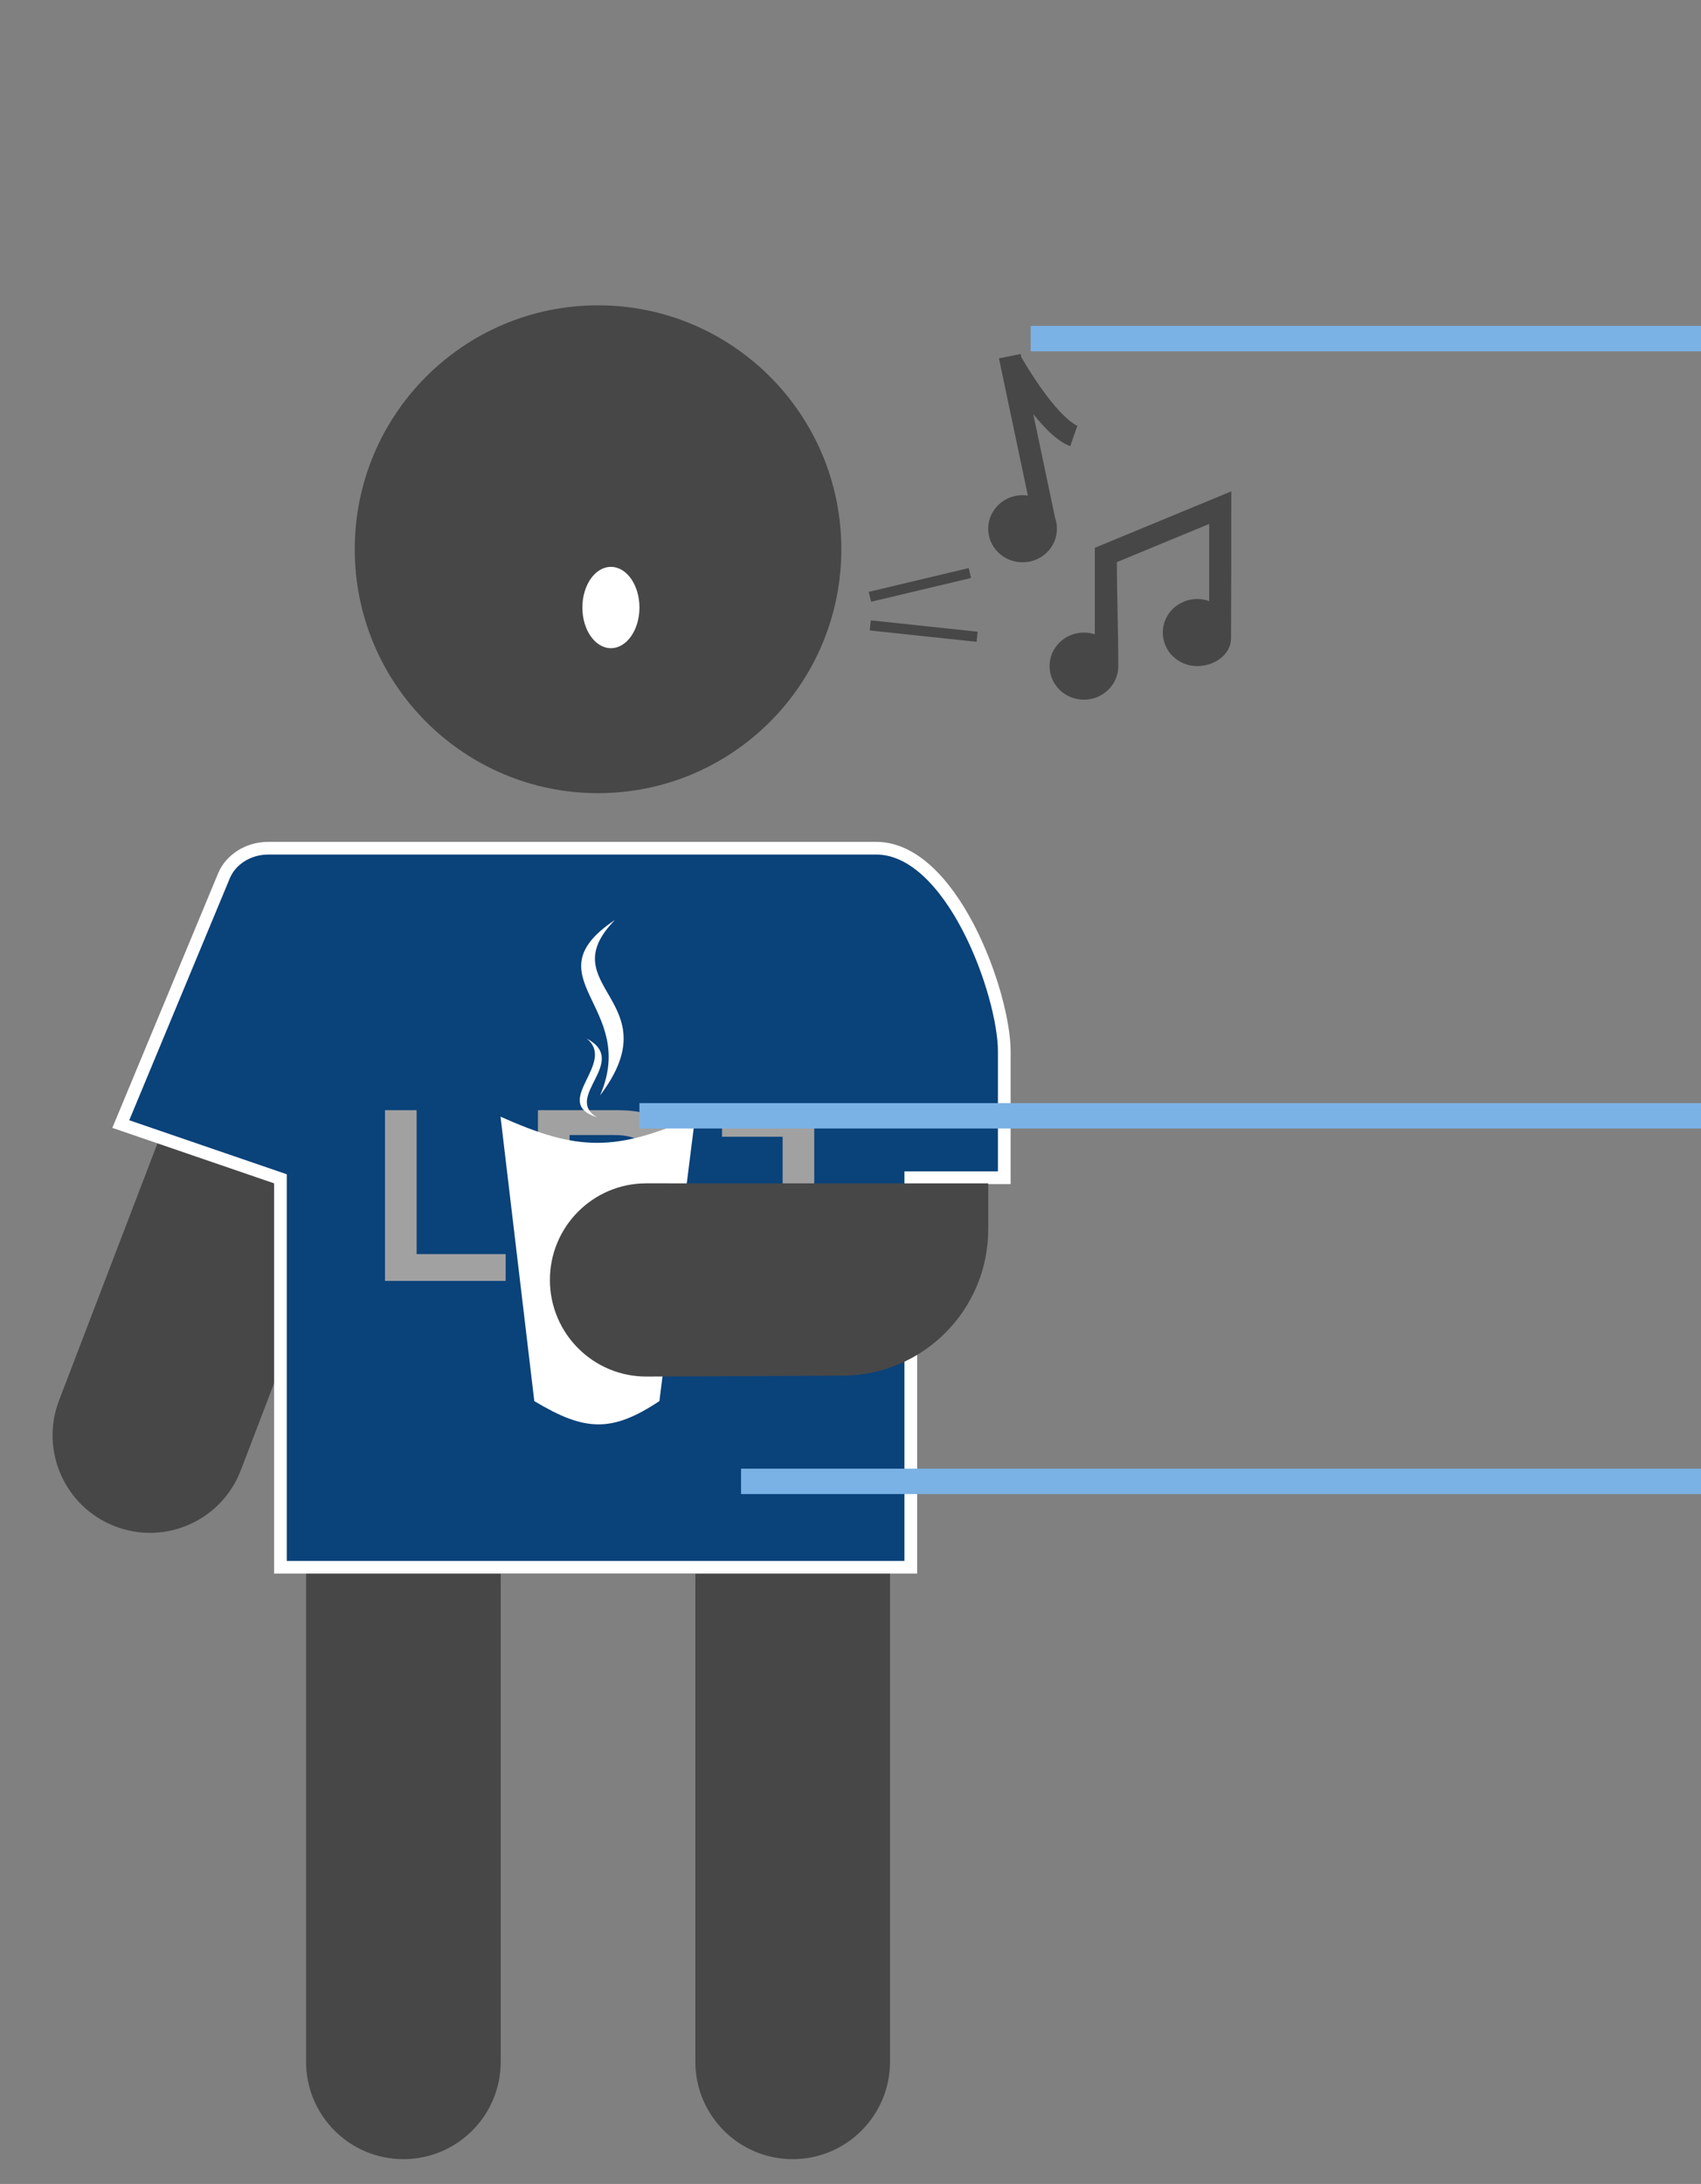 <svg width="67" height="86" viewBox="0 0 67 86" fill="none" xmlns="http://www.w3.org/2000/svg">
<rect x="0" y="0" width="67" height="86" fill="#808080" stroke="none"/>
<g clip-path="url(#clip0_403_3028)">
<path fill-rule="evenodd" clip-rule="evenodd" d="M15.889 52.365C13.772 52.365 12.056 54.081 12.056 56.198V81.189C12.056 83.306 13.772 85.023 15.889 85.023C18.006 85.023 19.723 83.306 19.723 81.189V56.198C19.723 54.081 18.006 52.365 15.889 52.365ZM31.223 52.365C29.105 52.365 27.389 54.081 27.389 56.198V81.189C27.389 83.306 29.105 85.023 31.223 85.023C33.34 85.023 35.056 83.306 35.056 81.189V56.198C35.056 54.081 33.34 52.365 31.223 52.365Z" fill="#474747"/>
<path fill-rule="evenodd" clip-rule="evenodd" d="M12.056 51.181L9.483 57.9C8.725 59.878 6.509 60.865 4.532 60.104C2.556 59.344 1.568 57.124 2.325 55.147L9.035 37.626C9.584 36.193 10.745 35.176 12.106 34.76C13.871 33.988 24.619 32.996 35.056 34.808V61.97H12.056V51.181Z" fill="#474747"/>
<path d="M35.875 46.626V61.716H11.046V46.597V46.419L10.877 46.361L4.758 44.263L8.822 34.487C9.09 33.844 9.781 33.4 10.569 33.4H34.509C35.228 33.4 35.902 33.733 36.52 34.298C37.138 34.865 37.684 35.652 38.138 36.523C39.049 38.271 39.557 40.292 39.557 41.396V46.376H36.125H35.875V46.626Z" fill="#0A427A" stroke="white" stroke-width="0.5"/>
<path d="M15.164 50.44V43.716H16.41V49.383H19.917V50.44H15.164Z" fill="#A1A1A1"/>
<path d="M21.188 50.44V43.716H24.332C25.137 43.716 25.75 43.876 26.172 44.196C26.593 44.51 26.804 44.933 26.804 45.464C26.804 45.823 26.721 46.13 26.555 46.386C26.389 46.636 26.165 46.831 25.884 46.972C25.609 47.107 25.309 47.174 24.983 47.174L25.156 46.828C25.533 46.828 25.871 46.898 26.172 47.039C26.472 47.174 26.708 47.372 26.881 47.635C27.06 47.897 27.149 48.224 27.149 48.615C27.149 49.191 26.929 49.639 26.488 49.959C26.047 50.279 25.392 50.44 24.523 50.44H21.188ZM22.434 49.46H24.447C24.913 49.46 25.271 49.383 25.52 49.229C25.769 49.076 25.894 48.829 25.894 48.49C25.894 48.157 25.769 47.913 25.52 47.76C25.271 47.6 24.913 47.52 24.447 47.52H22.338V46.55H24.197C24.632 46.55 24.964 46.473 25.194 46.319C25.43 46.165 25.549 45.935 25.549 45.627C25.549 45.314 25.43 45.08 25.194 44.926C24.964 44.773 24.632 44.696 24.197 44.696H22.434V49.46Z" fill="#A1A1A1"/>
<path d="M29.811 50.536C29.383 50.536 28.987 50.452 28.622 50.286C28.265 50.12 27.971 49.879 27.741 49.566L28.45 48.711C28.635 48.967 28.837 49.159 29.054 49.287C29.277 49.415 29.52 49.479 29.782 49.479C30.478 49.479 30.827 49.066 30.827 48.24V44.763H28.44V43.716H32.072V48.173C32.072 48.967 31.878 49.559 31.488 49.95C31.105 50.34 30.546 50.536 29.811 50.536Z" fill="#A1A1A1"/>
<path d="M19.715 43.972C22.74 45.326 24.211 45.367 27.381 43.972L25.973 55.172C24.098 56.415 23.042 56.374 21.045 55.172L19.715 43.972Z" fill="white"/>
<path d="M23.634 43.137C25.166 39.626 20.835 38.495 24.224 36.224C21.638 38.869 26.481 39.384 23.634 43.137Z" fill="white"/>
<path d="M23.509 43.994C22.172 43.194 24.82 41.798 23.104 40.892C24.315 41.853 21.67 43.411 23.509 43.994Z" fill="white"/>
<ellipse cx="23.556" cy="21.628" rx="9.583" ry="9.605" fill="#474747"/>
<ellipse cx="24.063" cy="23.923" rx="1.124" ry="1.601" fill="white"/>
<path d="M48.499 19.349L43.123 21.572L43.123 24.977C42.988 24.933 42.844 24.909 42.694 24.909C41.947 24.909 41.341 25.501 41.341 26.23C41.341 26.96 41.947 27.552 42.694 27.552C43.442 27.552 44.048 26.96 44.048 26.23C44.048 24.875 43.993 23.499 43.993 22.135L47.629 20.631V23.671C47.481 23.617 47.321 23.588 47.154 23.588C46.407 23.588 45.801 24.179 45.801 24.909C45.801 25.639 46.407 26.23 47.154 26.23C47.824 26.23 48.485 25.789 48.488 25.133C48.499 23.222 48.499 21.244 48.499 19.349Z" fill="#474747"/>
<path d="M40.699 16.307L41.559 20.393C41.606 20.527 41.631 20.671 41.631 20.821C41.631 21.551 41.025 22.142 40.278 22.142C39.53 22.142 38.924 21.551 38.924 20.821C38.924 20.091 39.53 19.499 40.278 19.499C40.349 19.499 40.418 19.505 40.486 19.515L39.348 14.111L40.2 13.94L40.227 14.066C40.829 15.09 41.33 15.753 41.714 16.169C42.116 16.604 42.361 16.738 42.436 16.764L42.155 17.567C41.868 17.472 41.502 17.208 41.068 16.738C40.952 16.612 40.829 16.469 40.699 16.307Z" fill="#474747"/>
<path d="M34.264 23.501L38.203 22.565" stroke="#474747" stroke-width="0.4"/>
<path d="M34.277 24.627L38.487 25.075" stroke="#474747" stroke-width="0.4"/>
<path fill-rule="evenodd" clip-rule="evenodd" d="M38.925 46.598L38.925 48.402C38.925 51.578 36.363 54.157 33.194 54.171L25.473 54.206C23.375 54.215 21.668 52.518 21.66 50.416C21.652 48.309 23.354 46.597 25.456 46.597L32.059 46.598C34.602 46.598 38.908 46.598 38.925 46.598Z" fill="#474747"/>
<line x1="29.19" y1="58.333" x2="68.635" y2="58.333" stroke="#7BB2E6"/>
<line x1="25.186" y1="43.938" x2="71.572" y2="43.938" stroke="#7BB2E6"/>
<line x1="40.597" y1="13.333" x2="68.635" y2="13.333" stroke="#7BB2E6"/>
</g>
<defs>
<clipPath id="clip0_403_3028">
<rect width="67" height="85" fill="white" transform="translate(0 0.019)"/>
</clipPath>
</defs>
</svg>
